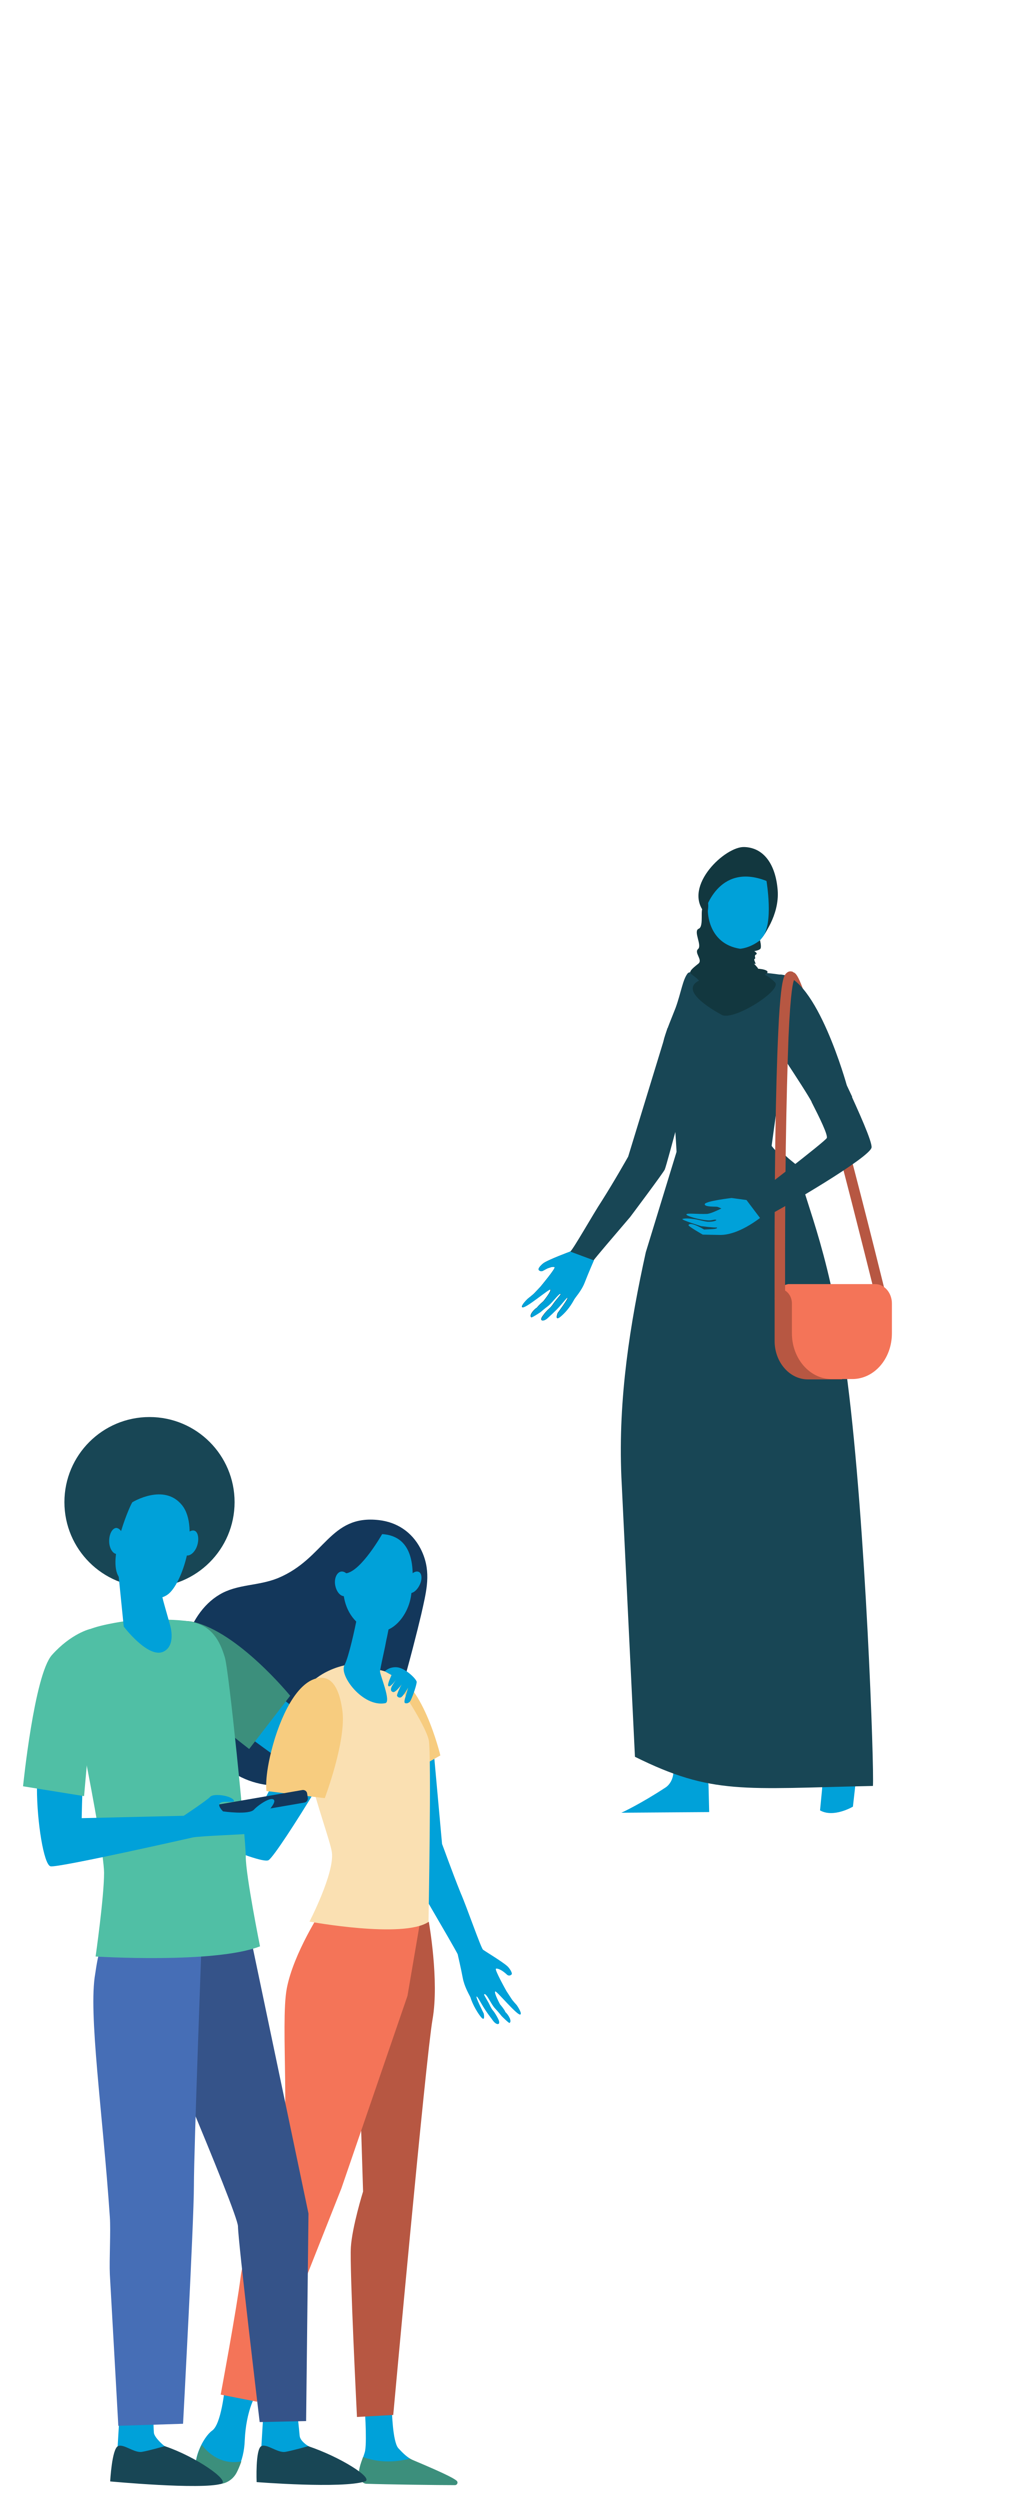 <?xml version="1.0" encoding="UTF-8" standalone="no"?>
<svg
   xmlns:dc="http://purl.org/dc/elements/1.1/"
   xmlns:cc="http://creativecommons.org/ns#"
   xmlns:rdf="http://www.w3.org/1999/02/22-rdf-syntax-ns#"
   xmlns:svg="http://www.w3.org/2000/svg"
   xmlns="http://www.w3.org/2000/svg"
   xmlns:sodipodi="http://sodipodi.sourceforge.net/DTD/sodipodi-0.dtd"
   xmlns:inkscape="http://www.inkscape.org/namespaces/inkscape"
   viewBox="0 0 300 737.3"
   xml:space="preserve"
   version="1.1"
   id="svg452"
   sodipodi:docname="generalBL.svg"
   width="300"
   height="737.3"
   inkscape:version="0.92.4 (5da689c313, 2019-01-14)"><defs
     id="defs456" /><sodipodi:namedview
     pagecolor="#ffffff"
     bordercolor="#666666"
     borderopacity="1"
     objecttolerance="10"
     gridtolerance="10"
     guidetolerance="10"
     inkscape:pageopacity="0"
     inkscape:pageshadow="2"
     inkscape:window-width="1920"
     inkscape:window-height="1016"
     id="namedview454"
     showgrid="false"
     inkscape:zoom="0.95920617"
     inkscape:cx="726.2"
     inkscape:cy="369.44999"
     inkscape:window-x="0"
     inkscape:window-y="36"
     inkscape:window-maximized="1"
     inkscape:current-layer="LH_images" /><style
     id="style2">.st0{fill:#ededed;stroke:#25c7a1;stroke-miterlimit:10}.st1{fill:#2d75be}.st2{fill:#555d68}.st3{fill:#fff;stroke:#555d68;stroke-miterlimit:10}.st4{fill:#ededed}.st13{fill:#b75742}.st14{fill:#184655}.st15{fill:#00a1d9}.st16{fill:#f47458}.st17{fill:#13375b}.st18{fill:#3c8f7c}.st19{fill:#f7cc7f}.st21{fill:#355389}.st22{fill:#466eb6}.st23{fill:#50bfa5}.st24{fill:#12373f}.st26{fill:#ba4044}.st29{fill:#96d9c9}.st30{fill:#ccc}.st31{fill:#fff}.st32{fill:#e6e6e6}.st35{fill:#6c8c47}.st36{fill:#007d3b}.st38{fill:#aac48f}.st40,.st41,.st43,.st45,.st51{fill-rule:evenodd;clip-rule:evenodd;fill:#8c5529}.st41,.st43,.st45,.st51{fill:#355389}.st43,.st45,.st51{fill:#fff}.st45,.st51{fill:#bed99d}.st51{fill:#adb8a2}.st58{fill:#d97759}.st59,.st60,.st61,.st63,.st64{fill-rule:evenodd;clip-rule:evenodd;fill:#d97759}.st60,.st61,.st63,.st64{fill:#e67e5e}.st61,.st63,.st64{fill:#523424}.st63,.st64{fill:#5c3420}.st64{fill:#6c8c47}.st70{fill:none;stroke:#c4c0bb;stroke-width:.924;stroke-linecap:round;stroke-linejoin:round;stroke-miterlimit:10}.st71{fill:#009fd7}</style><g
     id="LH_images"><path
       class="st13"
       d="m 258.6,383.7 3,-0.8 c -0.1,-0.2 -5.8,-23.7 -12,-47 -3.6,-13.7 -6.7,-24.7 -9,-32.7 -4.7,-15.7 -5.7,-16.2 -6.7,-16.5 l -1.2,3 c -0.2,-0.1 -0.3,-0.2 -0.3,-0.2 0.7,0.9 3.7,7.3 14.6,48.7 6,22.8 11.5,45.3 11.6,45.5 z"
       id="path81"
       inkscape:connector-curvature="0"
       style="fill:#b75742" /><path
       class="st14"
       d="m 155.7,383 c 0,0 1.4,-1.1 1.8,-1.5 0.5,-0.5 1.9,-2 1.9,-2 0,0 4.6,-5.5 4.2,-5.8 -0.4,-0.3 -1.7,0.2 -2.2,0.4 -0.4,0.2 -0.9,0.5 -1.3,0.7 -0.4,0.2 -0.9,0.1 -1.2,-0.3 -0.3,-0.5 1.1,-1.8 1.6,-2.1 1.8,-1.1 7.2,-3.1 7.7,-3.3 0.7,-0.3 6.9,-11.3 9.3,-14.9 3.8,-6 7.4,-12.4 7.8,-13.1 l 11.6,-37.9 8.5,7.3 c 0,0 -8.6,32.8 -9.3,34.4 -0.3,0.8 -10.2,14 -10.2,14 -5.3,6.2 -10,11.7 -10.8,12.8 0,0 -1.7,3.9 -2.7,6.5 -1,2.6 -2.9,4.5 -3.2,5.2 -0.1,0.1 -1.2,2.5 -3.7,4.7 -2.1,1.9 -1,-0.9 -1,-0.9 0,0 3.2,-4.3 2.9,-4.5 -0.3,-0.2 -1.9,2.3 -4.2,4.4 -0.6,0.6 -1.2,1.1 -1.7,1.6 -1.4,1.3 -2.6,0.8 -1.3,-0.8 0.4,-0.6 1.2,-1.5 1.9,-2.1 0.7,-0.6 1.1,-1.4 1.6,-2 1,-1.2 1.7,-2.1 1.7,-2.1 -0.1,0 -0.1,-0.4 -0.7,0.2 -0.8,0.7 -2.1,2.5 -3.3,3.4 -0.7,0.5 -2.1,1.7 -2.1,1.7 0,0 -2.4,1.6 -2.6,1.5 -0.7,-0.6 0.7,-2.3 1.7,-2.9 0.5,-0.7 1.9,-1.9 1.9,-1.9 0,0 2.5,-3.1 2,-3.4 -0.4,-0.3 -7.6,5.9 -8.3,5.2 -0.4,-0.5 1.7,-2.5 1.7,-2.5 z"
       id="path83"
       inkscape:connector-curvature="0"
       style="fill:#184655" /><path
       class="st15"
       d="m 175.2,371.7 c 0,0 -1.7,3.9 -2.7,6.5 -1,2.6 -2.9,4.5 -3.2,5.2 -0.1,0.1 -1.2,2.5 -3.7,4.7 -2.1,1.9 -1,-0.9 -1,-0.9 0,0 3.2,-4.3 2.9,-4.5 -0.3,-0.2 -1.9,2.3 -4.2,4.4 -0.6,0.6 -1.2,1.1 -1.7,1.6 -1.4,1.3 -2.6,0.8 -1.3,-0.8 0.4,-0.6 1.2,-1.5 1.9,-2.1 0.7,-0.6 1.1,-1.4 1.6,-2 1,-1.2 1.7,-2.1 1.7,-2.1 -0.1,0 -0.1,-0.4 -0.7,0.2 -0.8,0.7 -2.1,2.5 -3.3,3.4 -0.7,0.5 -2.1,1.7 -2.1,1.7 0,0 -2.4,1.6 -2.6,1.5 -0.7,-0.6 0.7,-2.3 1.7,-2.9 0.5,-0.7 1.9,-1.9 1.9,-1.9 0,0 2.5,-3.1 2,-3.4 -0.4,-0.3 -7.6,5.9 -8.3,5.2 -0.5,-0.6 1.6,-2.5 1.6,-2.5 0,0 1.4,-1.1 1.8,-1.5 0.5,-0.5 1.9,-2 1.9,-2 0,0 4.6,-5.5 4.2,-5.8 -0.4,-0.3 -1.7,0.2 -2.2,0.4 -0.4,0.2 -0.9,0.5 -1.3,0.7 -0.4,0.2 -0.9,0.1 -1.2,-0.3 -0.3,-0.5 1.1,-1.8 1.6,-2.1 1.8,-1.1 7.2,-3.1 7.7,-3.3 m 51.7,22.2 -6.8,62.4 c 0,0 3.3,13.2 2.9,17 -0.4,3.8 -7.3,53 -7.3,53 l 0.3,2.7 0.2,8 -25.9,0.2 c 0,0 5.5,-2.5 13.1,-7.5 0.6,-0.4 1.9,-1.6 2.2,-3.9 2,-15.2 -2,-65.8 -2,-65.8 l -3.2,-65.8 z"
       id="path85"
       inkscape:connector-curvature="0"
       style="fill:#00a1d9" /><path
       class="st15"
       d="m 234.7,403.1 c 1.5,0.4 3.7,54 4.9,56.3 7.6,15.1 9.5,60.8 9.5,60.8 l 3.2,6.4 -0.7,6.2 c 0,0 -5.7,3.4 -9.7,1.1 l 0.6,-6.2 0.5,-8.3 -19.3,-57 -10.7,-58 z"
       id="path87"
       inkscape:connector-curvature="0"
       style="fill:#00a1d9" /><path
       class="st14"
       d="m 187.3,518.1 -4,-82.5 c -1,-23.3 2.6,-45.4 7.2,-66.3 L 200.7,336 c 3.7,2.3 5.1,-16.8 9,-15.9 2.9,0.7 4.9,2.1 7.6,2.5 5.1,0.8 8.8,18.6 14.2,17.8 0,0.6 3.5,3 3.6,3.4 3,12.6 10.1,26.3 14.9,63.6 5.4,42.2 7.9,114.4 7.5,119.3 -38.3,0.8 -47.4,2.7 -70.2,-8.6 z"
       id="path89"
       inkscape:connector-curvature="0"
       style="fill:#184655" /><path
       class="st14"
       d="m 231.6,313.4 c -0.1,-0.1 -0.4,-0.5 -0.5,-0.2 -0.2,0.4 -5.3,38.1 -5.3,38.1 0,0 -20.8,1.7 -25.7,-0.7 0,0 -0.9,-25.2 -2.7,-32.6 -0.7,-2.7 -2.7,-7.1 -1.5,-11.7 0.8,-2.8 2.4,-6.5 3.4,-9.1 1.6,-4.4 2.1,-8.4 3.6,-10.2 0.8,-0.9 10.8,-0.8 12,-0.9 0.5,-0.1 2.5,0.1 4.4,0.2 1.1,0.1 12.4,1 14,1.8"
       id="path91"
       inkscape:connector-curvature="0"
       style="fill:#184655" /><path
       class="st15"
       d="m 220.7,279 c 0,0 -1.6,8.8 -1.2,12.3 0.3,3.5 1.6,4 -5.2,4.1 -6.7,0 -4.9,-1 -4.3,-4.4 0.6,-3.4 1.7,-16.5 1.7,-16.5 z"
       id="path93"
       inkscape:connector-curvature="0"
       style="fill:#00a1d9" /><path
       class="st15"
       d="m 220.8,253.5 c 0,0 3.8,1.4 5.9,5.6 2.1,4.2 2.7,16.1 -5.6,20.6 -8.3,4.5 -13.8,-3.8 -13.3,-11.4 0.5,-7.5 2.9,-17.3 13,-14.8 z"
       id="path95"
       inkscape:connector-curvature="0"
       style="fill:#00a1d9" /><path
       class="st13"
       d="m 228.5,383.5 v 12 c 0,6.2 4.4,11.3 9.8,11.3 h 10.1 v -27.9 h -15.8 c -1.1,0 -2.1,0.5 -2.8,1.3 -0.8,0.8 -1.3,2 -1.3,3.3 z"
       id="path97"
       inkscape:connector-curvature="0"
       style="fill:#b75742" /><path
       class="st16"
       d="m 229.8,380.1 c 2.1,0 3.8,1.9 3.8,4.3 v 8.8 c 0,7.5 5.3,13.5 11.7,13.5 h 6.1 c 6.5,0 11.7,-6 11.7,-13.5 v -8.8 c 0,-3.1 -2.2,-5.7 -4.9,-5.7 h -25.7 c -1,0.2 -2,0.7 -2.7,1.4 z"
       id="path99"
       inkscape:connector-curvature="0"
       style="fill:#f47458" /><path
       class="st14"
       d="m 224.8,302.4 c 0,0 12.8,19 14.7,22.7 1.9,3.7 11.9,-1.6 11.9,-1.6 l -1.6,-3.4 c 0,0 -8.9,-32.2 -19.6,-32.7 -10.8,-0.3 -5.4,15 -5.4,15 z"
       id="path101"
       inkscape:connector-curvature="0"
       style="fill:#184655" /><circle
       class="st14"
       cx="44.1"
       cy="443"
       r="25.1"
       id="circle103"
       style="fill:#184655" /><path
       class="st15"
       d="m 152.4,591.3 c 0,0 -1.2,-1.3 -1.5,-1.8 -0.4,-0.6 -1.5,-2.3 -1.5,-2.3 0,0 -3.6,-6.4 -3.1,-6.6 0.5,-0.2 1.7,0.5 2.1,0.8 0.4,0.3 0.8,0.6 1.2,1 0.4,0.3 0.9,0.3 1.3,-0.1 0.4,-0.4 -0.7,-2 -1.3,-2.5 -1.6,-1.4 -6.6,-4.4 -7.1,-4.8 -0.6,-0.4 -4.8,-12.6 -6.6,-16.7 -2.7,-6.7 -5.2,-13.8 -5.5,-14.5 l -2.8,-31 -11.8,-3.4 c 0,0 2.6,34.4 3,36.2 0.2,0.8 7.7,16 7.7,15.9 4.2,7.2 7.9,13.6 8.5,14.8 0,0 1,4.3 1.5,7 0.5,2.7 2,5.1 2.3,5.8 0,0.1 0.8,2.7 2.8,5.4 1.7,2.3 1.1,-0.7 1.1,-0.7 0,0 -2.5,-4.9 -2.1,-5 0.3,-0.1 1.5,2.6 3.4,5.2 0.5,0.7 1,1.3 1.4,1.9 1.2,1.6 2.5,1.3 1.5,-0.6 -0.3,-0.6 -0.9,-1.7 -1.5,-2.4 -0.6,-0.7 -0.9,-1.6 -1.3,-2.3 -0.8,-1.4 -1.4,-2.4 -1.3,-2.4 0.1,0 0.1,-0.4 0.7,0.3 0.7,0.8 1.6,2.9 2.7,4 0.6,0.6 1.8,2.1 1.8,2.1 0,0 2.1,2.1 2.3,2 0.8,-0.5 -0.3,-2.4 -1.2,-3.2 -0.3,-0.8 -1.6,-2.3 -1.6,-2.3 0,0 -1.9,-3.5 -1.4,-3.8 0.4,-0.2 6.6,7.3 7.4,6.8 0.6,-0.4 -1.1,-2.8 -1.1,-2.8 z m -119,-65.8 c -0.1,-0.1 -0.6,-0.8 -1,-1.3 -0.6,-0.7 -1.2,-1.2 -1.2,-1.2 0,0 0,-0.5 -0.2,-1.2 -0.1,-0.3 -0.3,-0.7 -0.4,-1 -0.1,-0.3 0,-0.7 -0.1,-1.1 -0.2,-0.8 -0.6,-1.5 -1.1,-1.4 -0.4,0.1 0.3,5.3 0.3,5.3 2.6,3.2 3.7,7.9 14.6,11.4 5.3,2.7 32.3,15 34.9,13.6 1.4,-0.8 8.5,-11.8 13.7,-20.4 -2.5,-1.3 -7.9,-4 -10.8,-5.5 -2.8,5.9 -6.9,13.5 -7.8,13.8 -0.3,0.1 -0.8,0.1 -21.3,-6.4 -0.5,-0.2 -1,-0.3 -1.6,-0.5 -1.4,-0.5 -3,-0.9 -4.6,-1.5 L 44,523.8 c 0,0 -5.6,-5.9 -6.4,-5.5 -0.4,0.2 -0.1,0.8 0.3,1.6 0.1,0.1 0.1,0.2 0.2,0.3 0.5,0.8 1.1,1.5 1.1,1.7 0.1,0.3 0.3,0.8 0.3,1.3 -4.8,-2.6 -4,-2.8 -5,-4.1 -0.2,-0.3 -0.6,-0.6 -0.8,-0.9 -0.4,-0.6 -0.4,-1.2 -0.7,-1.7 -0.5,-0.6 -1.1,-0.9 -1.3,-0.9 -0.3,0 -0.2,0.4 -0.1,1.1 1.2,4.1 3.7,6.2 4.2,7.2 0.3,0.6 -0.7,-0.2 -1.8,-1.8 -0.3,-0.4 -0.8,-0.8 -1.1,-1.4 -0.2,-0.4 -0.2,-0.9 -0.4,-1.3 -0.2,-0.4 -0.4,-0.7 -0.6,-1 -0.2,-0.4 -0.3,-1.1 -0.5,-1.4 -0.7,-1.1 -1.3,-1.4 -1.5,-1.5 -0.4,-0.1 1.6,5.9 1.6,5.9 0,0 2.1,3.5 2.7,4.2 -0.2,0.1 0,0.7 -0.8,-0.1 z"
       id="path105"
       inkscape:connector-curvature="0"
       style="fill:#00a1d9" /><path
       class="st17"
       d="m 124.8,473.7 c 1.2,-5.5 2.4,-11 -0.8,-17.1 -2.6,-4.9 -7,-7.7 -12.2,-8.3 -14.6,-1.7 -15.9,11.3 -29.8,17.1 -5.9,2.4 -12,1.7 -17.3,4.9 -9.6,5.7 -14.7,21.7 -8.3,36.6 15.6,36.5 52.2,12.6 56.9,5.4 3.5,-5.3 10.8,-35.1 11.5,-38.6 z"
       id="path107"
       inkscape:connector-curvature="0"
       style="fill:#13375b" /><path
       class="st15"
       d="m 121,497.8 c -7.8,2.5 -29.1,9.3 -30.2,9.1 L 71.4,491.5 59.5,502 c 0,0 26.6,19.7 28.1,20.4 1.1,0.5 24.5,-11.5 35.6,-16.9 -0.1,-3.7 -0.4,-4.5 -2.2,-7.7 z"
       id="path109"
       inkscape:connector-curvature="0"
       style="fill:#00a1d9" /><path
       class="st18"
       d="m 85.6,500.1 -12.1,15.7 c 0,0 -12.8,-9.8 -17.5,-15.1 -5.7,-6.4 -12,-20.2 -11.1,-20.7 2.6,-1.4 8.2,-2.5 12,-1.7 13.4,3 28.7,21.8 28.7,21.8 z"
       id="path111"
       inkscape:connector-curvature="0"
       style="fill:#3c8f7c" /><path
       class="st19"
       d="m 117.6,524.7 12.3,-7 c 0,0 -5.6,-23.5 -15.5,-24.3 z"
       id="path113"
       inkscape:connector-curvature="0"
       style="fill:#f7cc7f" /><path
       class="st15"
       d="m 66.3,704.3 c 0,0 -1,10.6 -3.7,12.5 -2.7,1.9 -6.2,9.1 -4.5,13 0.6,1.2 1.7,1.9 2.9,2.3 3.8,1.2 7.8,-0.8 9.4,-4.4 0.9,-2 1.7,-4.7 1.8,-8.1 0.4,-8.6 3.1,-13 3.1,-13 z m 41.2,4.4 c 0,0 0.8,10.7 0.2,14.1 -0.4,1.9 -2.4,5.7 -1.5,7.4 0.9,1.7 2,2.2 2,2.2 l 24.3,0.4 c 1.3,0 0.4,-0.8 -0.6,-1.6 -1.7,-1.3 -3.2,-2.1 -8.7,-4.8 -0.4,-0.2 -1.7,-1 -2.2,-1.3 -1.2,-0.7 -2.4,-1.9 -3.5,-3.1 -1.7,-1.9 -1.9,-11.3 -1.9,-11.3 z"
       id="path115"
       inkscape:connector-curvature="0"
       style="fill:#00a1d9" /><path
       class="st13"
       d="m 126.5,566.8 c 0,0 3.1,17.3 1.1,28.7 -2,11.4 -11.6,116.7 -11.6,116.7 l -10.7,0.6 c 0,0 -2.2,-44 -1.8,-50.1 0.4,-6.1 3.6,-16.4 3.6,-16.4 l -1.1,-35.5 13.5,-46.7 z"
       id="path117"
       inkscape:connector-curvature="0"
       style="fill:#b75742" /><path
       class="st16"
       d="m 95,563.2 c 0,0 -8.4,12.7 -10.4,23.2 -2,10.5 1.5,42.7 -2.4,56.5 -2.1,7.4 -10,18.9 -11.2,28.5 -1.2,9.6 -5.9,34.8 -5.9,34.8 l 10.7,2.1 24.9,-62.9 19.5,-56.8 5,-29.3 z"
       id="path119"
       inkscape:connector-curvature="0"
       style="fill:#f47458" /><path
       d="m 101.8,491.1 c 0,0 -5.8,1 -10.1,5.2 -9.2,9 5.4,43.9 6.2,50 0.8,6.1 -6.6,20.4 -6.6,20.4 0,0 27.6,5.1 35.1,0.1 0,0 0.9,-49.1 0.1,-53.5 -0.8,-4.4 -9.8,-17.9 -11.4,-19.6 -1.6,-1.7 -13.3,-2.6 -13.3,-2.6 z"
       style="fill:#fae0b2"
       id="path121"
       inkscape:connector-curvature="0" /><path
       class="st15"
       d="m 105.5,476.2 c 0,0 -0.1,0.3 -0.2,0.9 -0.5,2.7 -2.4,11.6 -3.7,14 -1.6,3 5.4,12.4 12,11.2 2,-0.3 -1.7,-8.7 -1.5,-9.5 0.3,-1.7 0.8,-4 1.3,-6.3 0.3,-1.3 0.5,-2.7 0.8,-3.9 0.7,-3.6 1.3,-6.5 1.3,-6.5 z"
       id="path123"
       inkscape:connector-curvature="0"
       style="fill:#00a1d9" /><path
       class="st15"
       d="m 111.5,452.4 c 0,0 -4.1,0.6 -7,4.4 -3,3.8 -6.1,15.6 1.2,22 7.3,6.4 14.6,-0.8 15.6,-8.5 1.1,-7.7 0.9,-18.1 -9.8,-17.9 z"
       id="path125"
       inkscape:connector-curvature="0"
       style="fill:#00a1d9" /><path
       class="st15"
       d="m 123.7,467.6 c -0.9,1.7 -2.3,2.6 -3.3,2.1 -0.9,-0.5 -1,-2.4 -0.1,-4 0.9,-1.7 2.3,-2.6 3.3,-2.1 0.9,0.5 1,2.3 0.1,4 z"
       id="path127"
       inkscape:connector-curvature="0"
       style="fill:#00a1d9" /><path
       class="st17"
       d="m 112.8,452.3 c 0,0 -6.3,11.2 -10.8,11.7 -4.5,0.5 -5.1,6.5 -5.1,6.5 0,0 1.6,-13.7 6.1,-16.4 4.4,-2.7 9.8,-1.8 9.8,-1.8 z"
       id="path129"
       inkscape:connector-curvature="0"
       style="fill:#13375b" /><path
       class="st15"
       d="m 103.5,466.6 c 0.4,2 -0.4,3.8 -1.6,4.1 -1.3,0.3 -2.6,-1.1 -3,-3.1 -0.4,-2 0.4,-3.8 1.6,-4.1 1.3,-0.3 2.6,1.1 3,3.1 z"
       id="path131"
       inkscape:connector-curvature="0"
       style="fill:#00a1d9" /><path
       class="st18"
       d="m 71.2,725.9 c -5.8,1.1 -9.7,-2.3 -11.7,-4.9 -1.5,2.9 -2.4,6.5 -1.3,8.9 1,2.1 3.6,2.7 5.8,2.7 2.3,0.1 4.5,-1.1 5.7,-3.2 0.5,-0.9 1,-2.1 1.5,-3.5 z m 49.7,-0.8 c -6.4,1.6 -11.2,0.5 -13.8,-0.5 -0.7,1.9 -1.6,4.4 -1.1,5.8 0.6,1.7 1.4,2.1 2.2,2.1 5.9,0.2 21.5,0.4 26,0.4 0.6,0 1,-0.7 0.6,-1.2 -1.2,-1.4 -13.4,-6.3 -13.9,-6.6 z"
       id="path133"
       inkscape:connector-curvature="0"
       style="fill:#3c8f7c" /><path
       class="st19"
       d="m 78.6,528.2 17.2,2.1 c 0,0 6.4,-16.9 5.2,-25.8 -1.2,-8.9 -4.5,-9.8 -6.4,-9.7 -5.2,0.2 -10.1,7.1 -13.5,17.8 -3.3,10.8 -2.5,15.6 -2.5,15.6 z"
       id="path135"
       inkscape:connector-curvature="0"
       style="fill:#f7cc7f" /><path
       class="st15"
       d="m 77.7,711.5 -0.6,10 c -0.2,1.3 -1,4.4 -1,5.5 0,4.3 19.2,-3.7 14.9,-5.6 -0.4,-0.2 -2.4,-1.5 -2.6,-3 -0.2,-2.3 -0.7,-6.8 -0.7,-6.8 z"
       id="path137"
       inkscape:connector-curvature="0"
       style="fill:#00a1d9" /><path
       class="st14"
       d="m 90.9,721.4 c 0,0 -4.5,1.3 -6.8,1.7 -2.3,0.3 -5.4,-2.5 -7,-1.7 -1.8,0.8 -1.4,10.6 -1.4,10.6 0,0 25.2,2 32,-0.2 2.6,-1 -7.5,-7.3 -16.8,-10.4 z"
       id="path139"
       inkscape:connector-curvature="0"
       style="fill:#184655" /><path
       class="st15"
       d="m 35.3,711.5 -0.6,10 c -0.2,1.3 -1,4.4 -1,5.5 0,4.3 19.2,-3.7 14.9,-5.6 -0.4,-0.2 -3,-2.5 -3.2,-3.9 -0.2,-2.3 -0.1,-5.9 -0.1,-5.9 z"
       id="path141"
       inkscape:connector-curvature="0"
       style="fill:#00a1d9" /><path
       class="st14"
       d="m 48.6,721.4 c 0,0 -4.5,1.3 -6.8,1.7 -2.3,0.3 -5.4,-2.5 -7,-1.7 -1.8,0.8 -2.3,10.4 -2.3,10.4 0,0 26.7,2.5 32.8,0.7 2.7,-0.9 -7.5,-8 -16.7,-11.1 z"
       id="path143"
       inkscape:connector-curvature="0"
       style="fill:#184655" /><path
       class="st21"
       d="m 65.8,567.7 8.1,3.5 17.1,81.6 -0.7,61.2 -13.7,0.3 c 0,0 -6.4,-53.5 -6.4,-57.7 0,-4.1 -29.5,-72.6 -29.5,-72.6 z"
       id="path145"
       inkscape:connector-curvature="0"
       style="fill:#355389" /><path
       class="st22"
       d="m 59.5,572.1 c 0,0 -2.3,61.9 -2.3,72.5 0,10.6 -3.2,70.2 -3.2,70.2 l -19.1,0.6 c 0,0 -1,-18.1 -2.5,-44.7 -0.2,-4.2 0.3,-12.6 0,-16.9 -2.1,-31 -6.4,-60.2 -4.3,-71.8 0.3,-1.9 0.9,-6.7 2.1,-8 9,-9.2 29.3,-1.9 29.3,-1.9 z"
       id="path147"
       inkscape:connector-curvature="0"
       style="fill:#466eb6" /><path
       class="st23"
       d="m 36.9,478.1 c 0,0 -9.5,1.3 -12,3.2 -2.8,2.1 -5.9,6.7 -5.9,6.7 0,0 11.6,55 11.7,64.3 0,7.2 -2.5,24.7 -2.5,24.7 0,0 35.2,2.2 48.5,-3 0,0 -4.2,-20.9 -4.2,-26.4 0,-5.5 -5,-55.4 -6.2,-58.9 -1,-3.2 -2.9,-8.9 -9.4,-10.3 -6.5,-1.5 -20,-0.3 -20,-0.3 z"
       id="path149"
       inkscape:connector-curvature="0"
       style="fill:#50bfa5" /><path
       class="st17"
       d="m 61,534 0.2,1.3 c 0.1,0.7 0.8,1.1 1.4,1 l 27.2,-4.7 c 0.7,-0.1 1.1,-0.8 1,-1.4 l -0.2,-1.3 c -0.1,-0.7 -0.8,-1.1 -1.4,-1 L 62,532.6 c -0.6,0.1 -1.1,0.8 -1,1.4 z"
       id="path151"
       inkscape:connector-curvature="0"
       style="fill:#13375b" /><path
       class="st15"
       d="m 22.5,485.2 c 3.2,-0.1 6,20.9 4,23 -2,2.1 -2.4,28 -2.4,28 l 30.1,-0.7 c 0.6,-0.4 6.9,-4.6 7.8,-5.6 0.9,-1 5.5,-0.5 6.8,0.8 1.2,1.3 -2.7,0.2 -3.8,1 -1.1,0.7 0.8,2.5 0.8,2.5 0,0 7.6,1.1 9.1,-0.5 1.5,-1.6 5.5,-4.2 6,-2.7 0.3,0.8 -1.8,3.3 -2.9,4.3 1.4,-1.1 3.2,-2.2 3.8,-2 1.1,0.4 0.6,1.7 0,2.1 -0.6,0.4 -6.6,5 -7.6,5.3 -0.9,0.3 -15,0.7 -17.4,1.2 0,0 -39.7,9 -41.9,8.5 -2,-0.5 -4,-13.2 -4,-22.9 0,-9.7 1.6,-42.1 11.6,-42.3 z"
       id="path153"
       inkscape:connector-curvature="0"
       style="fill:#00a1d9" /><path
       class="st23"
       d="m 26.6,480.4 c 0,0 -5.6,1.3 -11.3,7.7 -5.2,5.9 -8.5,38.7 -8.5,38.7 l 18,2.9 1.4,-15.9 4.8,-7.3 z"
       id="path155"
       inkscape:connector-curvature="0"
       style="fill:#50bfa5" /><path
       class="st15"
       d="m 113.5,492.9 c 0,0 1.3,-1.4 3.6,-1.2 2.3,0.2 5.4,3.1 5.8,4.2 0.2,0.5 -1.3,4.9 -1.9,5.8 -0.4,0.6 -1.2,0.8 -1.6,0.5 -0.2,-0.2 0,-1.2 0.1,-1.4 0.1,-0.4 0.9,-3.1 0.9,-3.1 0,0 -1.5,2.7 -2.2,2.9 -0.7,0.2 -1.1,-0.4 -1.1,-0.6 0.2,-1.1 1.4,-3.3 1.4,-3.3 0,0 -1.8,2.6 -2.6,2.3 -0.9,-0.3 -0.5,-1.2 -0.4,-1.5 0.1,-0.3 1.3,-2.1 1.3,-2.1 0,0 -1.9,2.7 -2.3,1.7 -0.2,-0.6 1,-3.1 1,-3.1 z M 35,464.8 l 1.5,14.9 c 0,0 7.2,9.5 11.7,7.4 3.8,-1.8 2,-7.7 2,-7.7 0,0 -0.7,-2.6 -1.6,-5.7 -0.6,-2.1 -1.2,-4.4 -1.1,-6.1 0,-4 -12.5,-2.8 -12.5,-2.8 z m 23.2,-9.1 c -0.6,2 -2.1,3.3 -3.3,3 -1.2,-0.4 -1.6,-2.3 -0.9,-4.3 0.6,-2 2.1,-3.3 3.3,-3 1.1,0.3 1.5,2.3 0.9,4.3 z"
       id="path157"
       inkscape:connector-curvature="0"
       style="fill:#00a1d9" /><path
       class="st15"
       d="m 39.1,443 c -0.3,-0.2 -7.3,15.8 -4.3,21.6 3,5.8 10.6,8.5 14.6,5.7 4.4,-3 9.6,-19.8 4.3,-26.4 C 48.4,437.3 39.1,443 39.1,443 Z"
       id="path159"
       inkscape:connector-curvature="0"
       style="fill:#00a1d9" /><path
       class="st15"
       d="m 36.6,454.4 c 0,2.1 -0.9,3.8 -2.1,3.9 -1.2,0 -2.3,-1.7 -2.3,-3.8 0,-2.1 0.9,-3.8 2.1,-3.9 1.2,0.1 2.2,1.7 2.3,3.8 z"
       id="path161"
       inkscape:connector-curvature="0"
       style="fill:#00a1d9" /><g
       id="g165"><path
         class="st13"
         d="m 228.5,383.3 h 3.1 c 0,-0.2 -0.1,-22.5 0.2,-45.2 0.2,-13.3 0.5,-24.2 0.8,-32.3 0.6,-13.8 1.4,-16.3 1.6,-16.7 0,-0.7 -0.3,-2.5 -0.3,-2.5 -0.6,-0.2 -1.2,-0.2 -1.7,0.2 -0.8,0.6 -1.3,1.6 -1.8,5.9 -0.3,2.7 -0.6,6.4 -0.8,11.2 -0.4,8 -0.7,19 -0.9,32.6 -0.3,23.3 -0.2,46.6 -0.2,46.8 z"
         id="path163"
         inkscape:connector-curvature="0"
         style="fill:#b75742" /></g><path
       class="st14"
       d="m 212.7,362 c -0.4,0.1 -3.2,0.2 -3.2,0.2 0,0 -4.1,-2.5 -4.6,-1.3 -0.2,0.3 4.2,2.8 4.2,2.8 0,0 4.2,0.1 5.2,0.1 1.9,0 5.8,-0.6 11.7,-5 5.1,-2.6 30.7,-17.5 31.1,-20.4 0.2,-1.7 -3.7,-10.4 -7.4,-18.4 -1.7,0.9 -4.3,2.3 -6.5,3.4 -1.1,0.5 -2.8,1.2 -3.8,1.6 2.4,4.7 4.8,9.6 4.5,10.6 -0.3,0.9 -22.1,17.6 -22.1,17.6 l -4.4,-0.6 c 0,0 -7.7,0.9 -7.9,1.8 -0.2,0.9 3.2,0.7 3.7,0.8 0.3,0.1 0.8,0.3 1.2,0.5 -1.3,0.6 -3.3,1.6 -4.4,1.6 -2.6,0.1 -5.6,-0.3 -5.9,0.1 -0.4,0.4 3.5,1.6 6.3,1.8 1.1,0.1 1.8,-0.3 2.3,-0.2 0.7,0.1 -0.5,0.7 -2.4,0.6 -1.1,-0.1 -3,-0.7 -4.2,-0.8 -2,-0.3 -3,-0.1 -3.2,0 -0.3,0.3 5.5,2.1 5.5,2.1 0,0 3.8,0.5 4.6,0.4 0.2,0.3 0.7,0.5 -0.3,0.7 z"
       id="path167"
       inkscape:connector-curvature="0"
       style="fill:#184655" /><path
       class="st15"
       d="m 220.2,353.9 -4.4,-0.6 c 0,0 -7.7,0.9 -7.9,1.8 -0.2,0.9 3.2,0.7 3.7,0.8 0.3,0.1 0.8,0.3 1.2,0.5 -1.3,0.6 -3.3,1.6 -4.4,1.6 -2.6,0.1 -5.6,-0.3 -5.9,0.1 -0.4,0.4 3.5,1.6 6.3,1.8 1.1,0.1 1.8,-0.3 2.3,-0.2 0.7,0.1 -0.5,0.7 -2.4,0.6 -1.1,-0.1 -3,-0.7 -4.2,-0.8 -2,-0.3 -3,-0.1 -3.2,0 -0.3,0.3 5.5,2.1 5.5,2.1 0,0 3.8,0.5 4.6,0.4 0,0 0.5,0.2 -0.5,0.4 -0.4,0.1 -3.2,0.2 -3.2,0.2 0,0 -4.1,-2.5 -4.6,-1.3 -0.2,0.3 4.2,2.8 4.2,2.8 0,0 4.2,0.1 5.2,0.1 1.9,0 5.8,-0.6 11.7,-5"
       id="path169"
       inkscape:connector-curvature="0"
       style="fill:#00a1d9" /><path
       class="st24"
       d="m 207.8,269.1 c 0,0 3.8,-15 18.3,-9.3 0,0 2.2,12.9 -1.3,16.6 0,0 5.2,-6.3 4.6,-13.9 -0.6,-7.6 -4.1,-12.5 -9.8,-12.7 -5.6,-0.3 -18.2,11.5 -11.8,19.3 z"
       id="path171"
       inkscape:connector-curvature="0"
       style="fill:#12373f" /><path
       class="st24"
       d="m 208.8,268.6 c 0,0 -0.1,9.7 9.5,11.2 0,0 2.8,-0.1 5.9,-2.5 0,0 0.5,2 0.1,2.5 -0.4,0.5 -1.8,0.7 -1.8,0.7 0,0 1.2,0.7 0.5,1 -0.7,0.4 0.1,1.1 -0.4,1.3 -0.5,0.2 0.9,1.9 -0.1,1.4 -0.5,-0.3 1.6,1.6 1,1.5 -0.6,-0.1 4.8,0.2 2.2,1.7 -0.3,0.2 0.6,0 2.9,2.3 2.3,2.3 -12.3,11.5 -15.7,9.6 -3.5,-1.9 -12.4,-7.3 -6.7,-10.1 -2.2,-2.5 -4.4,-1.7 -0.2,-5 1.4,-1.1 -1.3,-3.2 -0.1,-4.3 1.3,-1.1 -1.5,-5.3 0.2,-6 1.7,-0.7 0.2,-6.4 1.5,-6.2 1.3,0.3 -0.4,-2.2 0.7,-2.1 1,0 0.5,3 0.5,3 z"
       id="path173"
       inkscape:connector-curvature="0"
       style="fill:#12373f" /></g></svg>